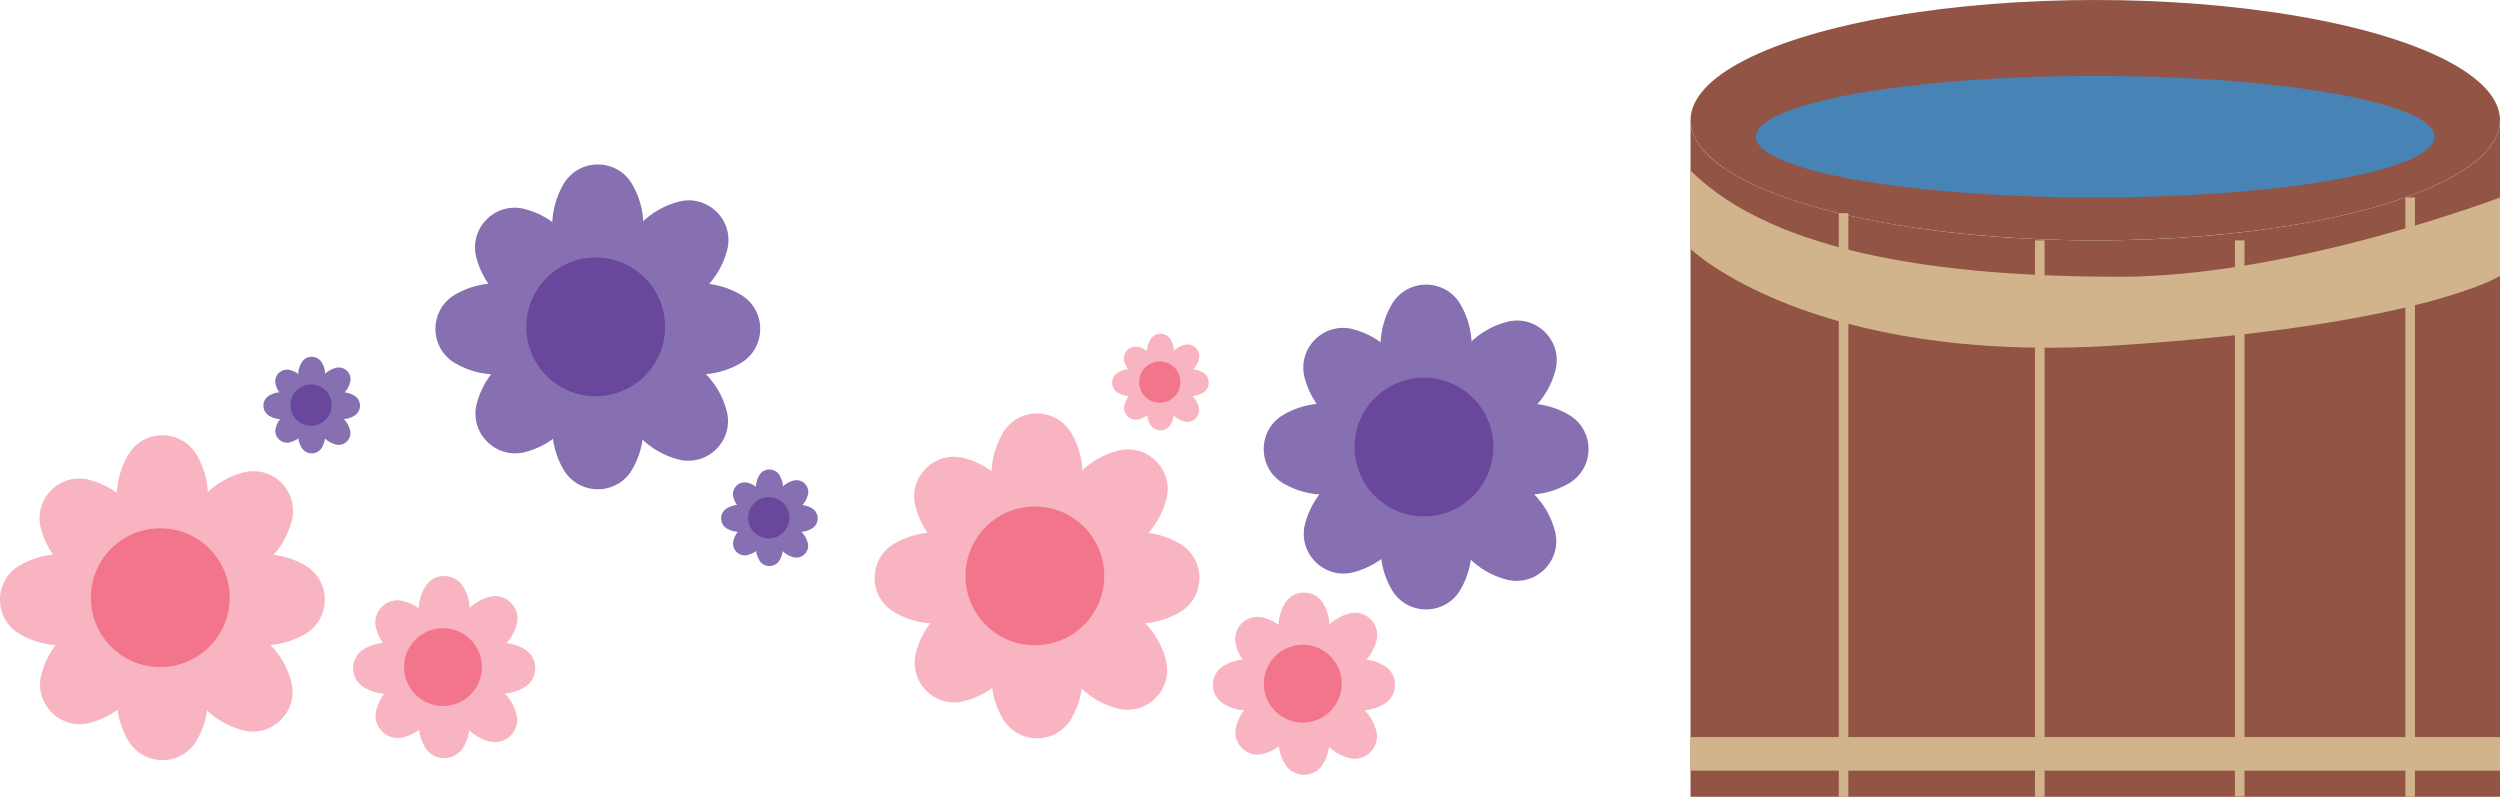 <?xml version="1.0" encoding="UTF-8"?>
<svg id="Layer_1" xmlns="http://www.w3.org/2000/svg" viewBox="0 0 891.27 284.06">
  <defs>
    <style>
      .cls-1 {
        fill: #8670b2;
      }

      .cls-2 {
        fill: #925545;
      }

      .cls-3 {
        fill: #68479c;
      }

      .cls-4 {
        fill: #4783b5;
      }

      .cls-5 {
        fill: #f2758c;
      }

      .cls-6 {
        fill: #f8b4c0;
      }

      .cls-7 {
        fill: tan;
      }
    </style>
  </defs>
  <ellipse class="cls-2" cx="746.98" cy="42.85" rx="144.29" ry="42.85"/>
  <ellipse class="cls-4" cx="746.98" cy="48.74" rx="120.98" ry="21.66"/>
  <path class="cls-2" d="M746.98,85.7c-79.69,0-144.29-19.18-144.29-42.85v241.21h288.58V42.85c0,23.67-64.6,42.85-144.29,42.85Z"/>
  <rect class="cls-7" x="655.54" y="76" width="3.41" height="208.06"/>
  <rect class="cls-7" x="725.5" y="85.7" width="3.41" height="198.36"/>
  <rect class="cls-7" x="796.77" y="85.7" width="3.41" height="198.25"/>
  <rect class="cls-7" x="857.54" y="70.4" width="3.41" height="213.67"/>
  <rect class="cls-7" x="602.69" y="262.78" width="288.58" height="11.95"/>
  <path class="cls-7" d="M602.69,60.78v27.98s42.92,41.39,151.65,34.4c108.73-7,136.93-24.78,136.93-24.78v-27.98s-74.26,28.27-135.47,28.27-122.97-7.76-153.11-37.89Z"/>
  <g>
    <path class="cls-6" d="M65.58,226.38l4.64,8.03c5.28,9.15,5.25,20.42-.08,29.54h0c-5.47,9.37-19.01,9.37-24.48,0h0c-5.33-9.12-5.36-20.39-.08-29.54l4.64-8.03c3.41-5.91,11.95-5.91,15.36,0Z"/>
    <path class="cls-6" d="M65.58,199.78l4.64-8.03c5.28-9.15,5.25-20.42-.08-29.54h0c-5.47-9.37-19.01-9.37-24.48,0h0c-5.33,9.12-5.36,20.39-.08,29.54l4.64,8.03c3.41,5.91,11.95,5.91,15.36,0Z"/>
    <path class="cls-6" d="M44.59,221.48l-8.03,4.64c-9.15,5.28-20.42,5.25-29.54-.08h0c-9.37-5.47-9.37-19.01,0-24.48h0c9.12-5.33,20.39-5.36,29.54-.08l8.03,4.64c5.91,3.41,5.91,11.95,0,15.36Z"/>
    <path class="cls-6" d="M71.2,221.48l8.03,4.64c9.15,5.28,20.42,5.25,29.54-.08h0c9.37-5.47,9.37-19.01,0-24.48h0c-9.12-5.33-20.39-5.36-29.54-.08l-8.03,4.64c-5.91,3.41-5.91,11.95,0,15.36Z"/>
    <path class="cls-6" d="M55.4,227.91l-2.4,8.96c-2.73,10.2-10.73,18.15-20.94,20.83h0c-10.49,2.75-20.06-6.82-17.31-17.31h0c2.68-10.22,10.63-18.21,20.83-20.94l8.96-2.4c6.59-1.77,12.63,4.27,10.86,10.86Z"/>
    <path class="cls-6" d="M74.21,209.1l8.96-2.4c10.2-2.73,18.15-10.73,20.83-20.94h0c2.75-10.49-6.82-20.06-17.31-17.31h0c-10.22,2.68-18.21,10.63-20.94,20.83l-2.4,8.96c-1.77,6.59,4.27,12.63,10.86,10.86Z"/>
    <path class="cls-6" d="M44.37,211.72l-8.96-2.4c-10.2-2.73-18.15-10.73-20.83-20.94h0c-2.75-10.49,6.82-20.06,17.31-17.31h0c10.22,2.68,18.21,10.63,20.94,20.83l2.4,8.96c1.77,6.59-4.27,12.63-10.86,10.86Z"/>
    <path class="cls-6" d="M63.18,230.54l2.4,8.96c2.73,10.2,10.73,18.15,20.94,20.83h0c10.49,2.75,20.06-6.82,17.31-17.31h0c-2.68-10.22-10.63-18.21-20.83-20.94l-8.96-2.4c-6.59-1.77-12.63,4.27-10.86,10.86Z"/>
    <circle class="cls-5" cx="57.13" cy="213.08" r="24.74"/>
  </g>
  <g>
    <path class="cls-1" d="M220.81,129.83l4.64,8.03c5.28,9.15,5.25,20.42-.08,29.54h0c-5.47,9.37-19.01,9.37-24.48,0h0c-5.33-9.12-5.36-20.39-.08-29.54l4.64-8.03c3.41-5.91,11.95-5.91,15.36,0Z"/>
    <path class="cls-1" d="M220.81,103.23l4.64-8.03c5.28-9.15,5.25-20.42-.08-29.54h0c-5.47-9.37-19.01-9.37-24.48,0h0c-5.33,9.12-5.36,20.39-.08,29.54l4.64,8.03c3.41,5.91,11.95,5.91,15.36,0Z"/>
    <path class="cls-1" d="M199.83,124.93l-8.03,4.64c-9.15,5.28-20.42,5.25-29.54-.08h0c-9.37-5.47-9.37-19.01,0-24.48h0c9.12-5.33,20.39-5.36,29.54-.08l8.03,4.64c5.91,3.41,5.91,11.95,0,15.36Z"/>
    <path class="cls-1" d="M226.43,124.93l8.03,4.64c9.15,5.28,20.42,5.25,29.54-.08h0c9.37-5.47,9.37-19.01,0-24.48h0c-9.12-5.33-20.39-5.36-29.54-.08l-8.03,4.64c-5.91,3.41-5.91,11.95,0,15.36Z"/>
    <path class="cls-1" d="M210.63,131.36l-2.4,8.96c-2.73,10.2-10.73,18.15-20.94,20.83h0c-10.49,2.75-20.06-6.82-17.31-17.31h0c2.68-10.22,10.63-18.21,20.83-20.94l8.96-2.4c6.59-1.77,12.63,4.27,10.86,10.86Z"/>
    <path class="cls-1" d="M229.44,112.55l8.96-2.4c10.2-2.73,18.15-10.73,20.83-20.94h0c2.75-10.49-6.82-20.06-17.31-17.31h0c-10.22,2.68-18.21,10.63-20.94,20.83l-2.4,8.96c-1.77,6.59,4.27,12.63,10.86,10.86Z"/>
    <path class="cls-1" d="M199.6,115.17l-8.96-2.4c-10.2-2.73-18.15-10.73-20.83-20.94h0c-2.75-10.49,6.82-20.06,17.31-17.31h0c10.22,2.68,18.21,10.63,20.94,20.83l2.4,8.96c1.77,6.59-4.27,12.63-10.86,10.86Z"/>
    <path class="cls-1" d="M218.42,133.99l2.4,8.96c2.73,10.2,10.73,18.15,20.94,20.83h0c10.49,2.75,20.06-6.82,17.31-17.31h0c-2.68-10.22-10.63-18.21-20.83-20.94l-8.96-2.4c-6.59-1.77-12.63,4.27-10.86,10.86Z"/>
    <circle class="cls-3" cx="212.37" cy="116.53" r="24.74"/>
  </g>
  <g>
    <path class="cls-6" d="M377.39,218.61l4.64,8.03c5.28,9.15,5.25,20.42-.08,29.54h0c-5.47,9.37-19.01,9.37-24.48,0h0c-5.33-9.12-5.36-20.39-.08-29.54l4.64-8.03c3.41-5.91,11.95-5.91,15.36,0Z"/>
    <path class="cls-6" d="M377.39,192.01l4.64-8.03c5.28-9.15,5.25-20.42-.08-29.54h0c-5.47-9.37-19.01-9.37-24.48,0h0c-5.33,9.12-5.36,20.39-.08,29.54l4.64,8.03c3.41,5.91,11.95,5.91,15.36,0Z"/>
    <path class="cls-6" d="M356.41,213.71l-8.03,4.64c-9.15,5.28-20.42,5.25-29.54-.08h0c-9.37-5.47-9.37-19.01,0-24.48h0c9.12-5.33,20.39-5.36,29.54-.08l8.03,4.64c5.91,3.41,5.91,11.95,0,15.36Z"/>
    <path class="cls-6" d="M383.01,213.71l8.03,4.64c9.15,5.28,20.42,5.25,29.54-.08h0c9.37-5.47,9.37-19.01,0-24.48h0c-9.12-5.33-20.39-5.36-29.54-.08l-8.03,4.64c-5.91,3.41-5.91,11.95,0,15.36Z"/>
    <path class="cls-6" d="M367.21,220.15l-2.4,8.96c-2.73,10.2-10.73,18.15-20.94,20.83h0c-10.49,2.75-20.06-6.82-17.31-17.31h0c2.68-10.22,10.63-18.21,20.83-20.94l8.96-2.4c6.59-1.77,12.63,4.27,10.86,10.86Z"/>
    <path class="cls-6" d="M386.02,201.34l8.96-2.4c10.2-2.73,18.15-10.73,20.83-20.94h0c2.75-10.49-6.82-20.06-17.31-17.31h0c-10.22,2.68-18.21,10.63-20.94,20.83l-2.4,8.96c-1.77,6.59,4.27,12.63,10.86,10.86Z"/>
    <path class="cls-6" d="M356.18,203.96l-8.96-2.4c-10.2-2.73-18.15-10.73-20.83-20.94h0c-2.75-10.49,6.82-20.06,17.31-17.31h0c10.22,2.68,18.21,10.63,20.94,20.83l2.4,8.96c1.77,6.59-4.27,12.63-10.86,10.86Z"/>
    <path class="cls-6" d="M374.99,222.77l2.4,8.96c2.73,10.2,10.73,18.15,20.94,20.83h0c10.49,2.75,20.06-6.82,17.31-17.31h0c-2.68-10.22-10.63-18.21-20.83-20.94l-8.96-2.4c-6.59-1.77-12.63,4.27-10.86,10.86Z"/>
    <circle class="cls-5" cx="368.94" cy="205.31" r="24.74"/>
  </g>
  <g>
    <path class="cls-1" d="M516.1,172.67l4.64,8.03c5.28,9.15,5.25,20.42-.08,29.54h0c-5.47,9.37-19.01,9.37-24.48,0h0c-5.33-9.12-5.36-20.39-.08-29.54l4.64-8.03c3.41-5.91,11.95-5.91,15.36,0Z"/>
    <path class="cls-1" d="M516.1,146.07l4.64-8.03c5.28-9.15,5.25-20.42-.08-29.54h0c-5.47-9.37-19.01-9.37-24.48,0h0c-5.33,9.12-5.36,20.39-.08,29.54l4.64,8.03c3.41,5.91,11.95,5.91,15.36,0Z"/>
    <path class="cls-1" d="M495.12,167.78l-8.03,4.64c-9.15,5.28-20.42,5.25-29.54-.08h0c-9.37-5.47-9.37-19.01,0-24.48h0c9.12-5.33,20.39-5.36,29.54-.08l8.03,4.64c5.91,3.41,5.91,11.95,0,15.36Z"/>
    <path class="cls-1" d="M521.73,167.78l8.03,4.64c9.15,5.28,20.42,5.25,29.54-.08h0c9.37-5.47,9.37-19.01,0-24.48h0c-9.12-5.33-20.39-5.36-29.54-.08l-8.03,4.64c-5.91,3.41-5.91,11.95,0,15.36Z"/>
    <path class="cls-1" d="M505.92,174.21l-2.4,8.96c-2.73,10.2-10.73,18.15-20.94,20.83h0c-10.49,2.75-20.06-6.82-17.31-17.31h0c2.68-10.22,10.63-18.21,20.83-20.94l8.96-2.4c6.59-1.77,12.63,4.27,10.86,10.86Z"/>
    <path class="cls-1" d="M524.73,155.4l8.96-2.4c10.2-2.73,18.15-10.73,20.83-20.94h0c2.75-10.49-6.82-20.06-17.31-17.31h0c-10.22,2.68-18.21,10.63-20.94,20.83l-2.4,8.96c-1.77,6.59,4.27,12.63,10.86,10.86Z"/>
    <path class="cls-1" d="M494.9,158.02l-8.96-2.4c-10.2-2.73-18.15-10.73-20.83-20.94h0c-2.75-10.49,6.82-20.06,17.31-17.31h0c10.22,2.68,18.21,10.63,20.94,20.83l2.4,8.96c1.77,6.59-4.27,12.63-10.86,10.86Z"/>
    <path class="cls-1" d="M513.71,176.83l2.4,8.96c2.73,10.2,10.73,18.15,20.94,20.83h0c10.49,2.75,20.06-6.82,17.31-17.31h0c-2.68-10.22-10.63-18.21-20.83-20.94l-8.96-2.4c-6.59-1.77-12.63,4.27-10.86,10.86Z"/>
    <circle class="cls-3" cx="507.66" cy="159.37" r="24.74"/>
  </g>
  <g>
    <path class="cls-6" d="M469.19,251.2l2.6,4.5c2.96,5.13,2.95,11.45-.04,16.57h0c-3.07,5.25-10.66,5.25-13.73,0h0c-2.99-5.11-3-11.44-.04-16.57l2.6-4.5c1.91-3.32,6.7-3.32,8.61,0Z"/>
    <path class="cls-6" d="M469.19,236.28l2.6-4.5c2.96-5.13,2.95-11.45-.04-16.57h0c-3.07-5.25-10.66-5.25-13.73,0h0c-2.99,5.11-3,11.44-.04,16.57l2.6,4.5c1.91,3.32,6.7,3.32,8.61,0Z"/>
    <path class="cls-6" d="M457.42,248.45l-4.5,2.6c-5.13,2.96-11.45,2.95-16.57-.04h0c-5.25-3.07-5.25-10.66,0-13.73h0c5.11-2.99,11.44-3,16.57-.04l4.5,2.6c3.32,1.91,3.32,6.7,0,8.61Z"/>
    <path class="cls-6" d="M472.34,248.45l4.5,2.6c5.13,2.96,11.45,2.95,16.57-.04h0c5.25-3.07,5.25-10.66,0-13.73h0c-5.11-2.99-11.44-3-16.57-.04l-4.5,2.6c-3.32,1.91-3.32,6.7,0,8.61Z"/>
    <path class="cls-6" d="M463.48,252.06l-1.35,5.02c-1.53,5.72-6.02,10.18-11.74,11.68h0c-5.88,1.54-11.25-3.82-9.71-9.71h0c1.5-5.73,5.96-10.21,11.68-11.74l5.02-1.35c3.7-.99,7.08,2.39,6.09,6.09Z"/>
    <path class="cls-6" d="M474.03,241.51l5.02-1.35c5.72-1.53,10.18-6.02,11.68-11.74h0c1.54-5.88-3.82-11.25-9.71-9.71h0c-5.73,1.5-10.21,5.96-11.74,11.68l-1.35,5.02c-.99,3.7,2.39,7.08,6.09,6.09Z"/>
    <path class="cls-6" d="M457.29,242.98l-5.02-1.35c-5.72-1.53-10.18-6.02-11.68-11.74h0c-1.54-5.88,3.82-11.25,9.71-9.71h0c5.73,1.5,10.21,5.96,11.74,11.68l1.35,5.02c.99,3.7-2.39,7.08-6.09,6.09Z"/>
    <path class="cls-6" d="M467.84,253.53l1.35,5.02c1.53,5.72,6.02,10.18,11.74,11.68h0c5.88,1.54,11.25-3.82,9.71-9.71h0c-1.5-5.73-5.96-10.21-11.68-11.74l-5.02-1.35c-3.7-.99-7.08,2.39-6.09,6.09Z"/>
    <circle class="cls-5" cx="464.45" cy="243.74" r="13.88"/>
  </g>
  <g>
    <path class="cls-6" d="M162.67,245.28l2.6,4.5c2.96,5.13,2.95,11.45-.04,16.57h0c-3.07,5.25-10.66,5.25-13.73,0h0c-2.99-5.11-3-11.44-.04-16.57l2.6-4.5c1.91-3.32,6.7-3.32,8.61,0Z"/>
    <path class="cls-6" d="M162.67,230.36l2.6-4.5c2.96-5.13,2.95-11.45-.04-16.57h0c-3.07-5.25-10.66-5.25-13.73,0h0c-2.99,5.11-3,11.44-.04,16.57l2.6,4.5c1.91,3.32,6.7,3.32,8.61,0Z"/>
    <path class="cls-6" d="M150.9,242.53l-4.5,2.6c-5.13,2.96-11.45,2.95-16.57-.04h0c-5.25-3.07-5.25-10.66,0-13.73h0c5.11-2.99,11.44-3,16.57-.04l4.5,2.6c3.32,1.91,3.32,6.7,0,8.61Z"/>
    <path class="cls-6" d="M165.82,242.53l4.5,2.6c5.13,2.96,11.45,2.95,16.57-.04h0c5.25-3.07,5.25-10.66,0-13.73h0c-5.11-2.99-11.44-3-16.57-.04l-4.5,2.6c-3.32,1.91-3.32,6.7,0,8.61Z"/>
    <path class="cls-6" d="M156.96,246.14l-1.35,5.02c-1.53,5.72-6.02,10.18-11.74,11.68h0c-5.88,1.54-11.25-3.82-9.71-9.71h0c1.5-5.73,5.96-10.21,11.68-11.74l5.02-1.35c3.7-.99,7.08,2.39,6.09,6.09Z"/>
    <path class="cls-6" d="M167.51,235.59l5.02-1.35c5.72-1.53,10.18-6.02,11.68-11.74h0c1.54-5.88-3.82-11.25-9.71-9.71h0c-5.73,1.5-10.21,5.96-11.74,11.68l-1.35,5.02c-.99,3.7,2.39,7.08,6.09,6.09Z"/>
    <path class="cls-6" d="M150.77,237.06l-5.02-1.35c-5.72-1.53-10.18-6.02-11.68-11.74h0c-1.54-5.88,3.82-11.25,9.71-9.71h0c5.73,1.5,10.21,5.96,11.74,11.68l1.35,5.02c.99,3.7-2.39,7.08-6.09,6.09Z"/>
    <path class="cls-6" d="M161.32,247.61l1.35,5.02c1.53,5.72,6.02,10.18,11.74,11.68h0c5.88,1.54,11.25-3.82,9.71-9.71h0c-1.5-5.73-5.96-10.21-11.68-11.74l-5.02-1.35c-3.7-.99-7.08,2.39-6.09,6.09Z"/>
    <circle class="cls-5" cx="157.93" cy="237.82" r="13.88"/>
  </g>
  <g>
    <path class="cls-1" d="M113.41,148.37l1.38,2.39c1.57,2.72,1.56,6.07-.02,8.78h0c-1.63,2.79-5.65,2.79-7.28,0h0c-1.58-2.71-1.59-6.06-.02-8.78l1.38-2.39c1.02-1.76,3.55-1.76,4.57,0Z"/>
    <path class="cls-1" d="M113.41,140.46l1.38-2.39c1.57-2.72,1.56-6.07-.02-8.78h0c-1.63-2.79-5.65-2.79-7.28,0h0c-1.58,2.71-1.59,6.06-.02,8.78l1.38,2.39c1.02,1.76,3.55,1.76,4.57,0Z"/>
    <path class="cls-1" d="M107.17,146.91l-2.39,1.38c-2.72,1.57-6.07,1.56-8.78-.02h0c-2.79-1.63-2.79-5.65,0-7.28h0c2.71-1.58,6.06-1.59,8.78-.02l2.39,1.38c1.76,1.02,1.76,3.55,0,4.57Z"/>
    <path class="cls-1" d="M115.09,146.91l2.39,1.38c2.72,1.57,6.07,1.56,8.78-.02h0c2.79-1.63,2.79-5.65,0-7.28h0c-2.71-1.58-6.06-1.59-8.78-.02l-2.39,1.38c-1.76,1.02-1.76,3.55,0,4.57Z"/>
    <path class="cls-1" d="M110.39,148.82l-.71,2.66c-.81,3.03-3.19,5.4-6.23,6.2h0c-3.12.82-5.97-2.03-5.15-5.15h0c.8-3.04,3.16-5.41,6.2-6.23l2.66-.71c1.96-.53,3.76,1.27,3.23,3.23Z"/>
    <path class="cls-1" d="M115.98,143.23l2.66-.71c3.03-.81,5.4-3.19,6.2-6.23h0c.82-3.12-2.03-5.97-5.15-5.15h0c-3.04.8-5.41,3.16-6.23,6.2l-.71,2.66c-.53,1.96,1.27,3.76,3.23,3.23Z"/>
    <path class="cls-1" d="M107.11,144.01l-2.66-.71c-3.03-.81-5.4-3.19-6.2-6.23h0c-.82-3.12,2.03-5.97,5.15-5.15h0c3.04.8,5.41,3.16,6.23,6.2l.71,2.66c.53,1.96-1.27,3.76-3.23,3.23Z"/>
    <path class="cls-1" d="M112.7,149.6l.71,2.66c.81,3.03,3.19,5.4,6.23,6.2h0c3.12.82,5.97-2.03,5.15-5.15h0c-.8-3.04-3.16-5.41-6.2-6.23l-2.66-.71c-1.96-.53-3.76,1.27-3.23,3.23Z"/>
    <circle class="cls-3" cx="110.9" cy="144.41" r="7.36"/>
  </g>
  <g>
    <path class="cls-6" d="M415.99,140.16l1.38,2.39c1.57,2.72,1.56,6.07-.02,8.78h0c-1.63,2.79-5.65,2.79-7.28,0h0c-1.58-2.71-1.59-6.06-.02-8.78l1.38-2.39c1.02-1.76,3.55-1.76,4.57,0Z"/>
    <path class="cls-6" d="M415.99,132.25l1.38-2.39c1.57-2.72,1.56-6.07-.02-8.78h0c-1.63-2.79-5.65-2.79-7.28,0h0c-1.58,2.71-1.59,6.06-.02,8.78l1.38,2.39c1.02,1.76,3.55,1.76,4.57,0Z"/>
    <path class="cls-6" d="M409.75,138.7l-2.39,1.38c-2.72,1.57-6.07,1.56-8.78-.02h0c-2.79-1.63-2.79-5.65,0-7.28h0c2.71-1.58,6.06-1.59,8.78-.02l2.39,1.38c1.76,1.02,1.76,3.55,0,4.57Z"/>
    <path class="cls-6" d="M417.66,138.7l2.39,1.38c2.72,1.57,6.07,1.56,8.78-.02h0c2.79-1.63,2.79-5.65,0-7.28h0c-2.71-1.58-6.06-1.59-8.78-.02l-2.39,1.38c-1.76,1.02-1.76,3.55,0,4.57Z"/>
    <path class="cls-6" d="M412.96,140.62l-.71,2.66c-.81,3.03-3.19,5.4-6.23,6.2h0c-3.12.82-5.97-2.03-5.15-5.15h0c.8-3.04,3.16-5.41,6.2-6.23l2.66-.71c1.96-.53,3.76,1.27,3.23,3.23Z"/>
    <path class="cls-6" d="M418.55,135.02l2.66-.71c3.03-.81,5.4-3.19,6.2-6.23h0c.82-3.12-2.03-5.97-5.15-5.15h0c-3.04.8-5.41,3.16-6.23,6.2l-.71,2.66c-.53,1.96,1.27,3.76,3.23,3.23Z"/>
    <path class="cls-6" d="M409.68,135.8l-2.66-.71c-3.03-.81-5.4-3.19-6.2-6.23h0c-.82-3.12,2.03-5.97,5.15-5.15h0c3.04.8,5.41,3.16,6.23,6.2l.71,2.66c.53,1.96-1.27,3.76-3.23,3.23Z"/>
    <path class="cls-6" d="M415.27,141.4l.71,2.66c.81,3.03,3.19,5.4,6.23,6.2h0c3.12.82,5.97-2.03,5.15-5.15h0c-.8-3.04-3.16-5.41-6.2-6.23l-2.66-.71c-1.96-.53-3.76,1.27-3.23,3.23Z"/>
    <circle class="cls-5" cx="413.48" cy="136.21" r="7.36"/>
  </g>
  <g>
    <path class="cls-1" d="M276.59,188.54l1.38,2.39c1.57,2.72,1.56,6.07-.02,8.78h0c-1.63,2.79-5.65,2.79-7.28,0h0c-1.58-2.71-1.59-6.06-.02-8.78l1.38-2.39c1.02-1.76,3.55-1.76,4.57,0Z"/>
    <path class="cls-1" d="M276.59,180.63l1.38-2.39c1.57-2.72,1.56-6.07-.02-8.78h0c-1.63-2.79-5.65-2.79-7.28,0h0c-1.58,2.71-1.59,6.06-.02,8.78l1.38,2.39c1.02,1.76,3.55,1.76,4.57,0Z"/>
    <path class="cls-1" d="M270.35,187.09l-2.39,1.38c-2.72,1.57-6.07,1.56-8.78-.02h0c-2.79-1.63-2.79-5.65,0-7.28h0c2.71-1.58,6.06-1.59,8.78-.02l2.39,1.38c1.76,1.02,1.76,3.55,0,4.57Z"/>
    <path class="cls-1" d="M278.26,187.09l2.39,1.38c2.72,1.57,6.07,1.56,8.78-.02h0c2.79-1.63,2.79-5.65,0-7.28h0c-2.71-1.58-6.06-1.59-8.78-.02l-2.39,1.38c-1.76,1.02-1.76,3.55,0,4.57Z"/>
    <path class="cls-1" d="M273.56,189l-.71,2.66c-.81,3.03-3.19,5.4-6.23,6.2h0c-3.12.82-5.97-2.03-5.15-5.15h0c.8-3.04,3.16-5.41,6.2-6.23l2.66-.71c1.96-.53,3.76,1.27,3.23,3.23Z"/>
    <path class="cls-1" d="M279.16,183.41l2.66-.71c3.03-.81,5.4-3.19,6.2-6.23h0c.82-3.12-2.03-5.97-5.15-5.15h0c-3.04.8-5.41,3.16-6.23,6.2l-.71,2.66c-.53,1.96,1.27,3.76,3.23,3.23Z"/>
    <path class="cls-1" d="M270.29,184.19l-2.66-.71c-3.03-.81-5.4-3.19-6.2-6.23h0c-.82-3.12,2.03-5.97,5.15-5.15h0c3.04.8,5.41,3.16,6.23,6.2l.71,2.66c.53,1.96-1.27,3.76-3.23,3.23Z"/>
    <path class="cls-1" d="M275.88,189.78l.71,2.66c.81,3.03,3.19,5.4,6.23,6.2h0c3.12.82,5.97-2.03,5.15-5.15h0c-.8-3.04-3.16-5.41-6.2-6.23l-2.66-.71c-1.96-.53-3.76,1.27-3.23,3.23Z"/>
    <circle class="cls-3" cx="274.08" cy="184.59" r="7.36"/>
  </g>
</svg>